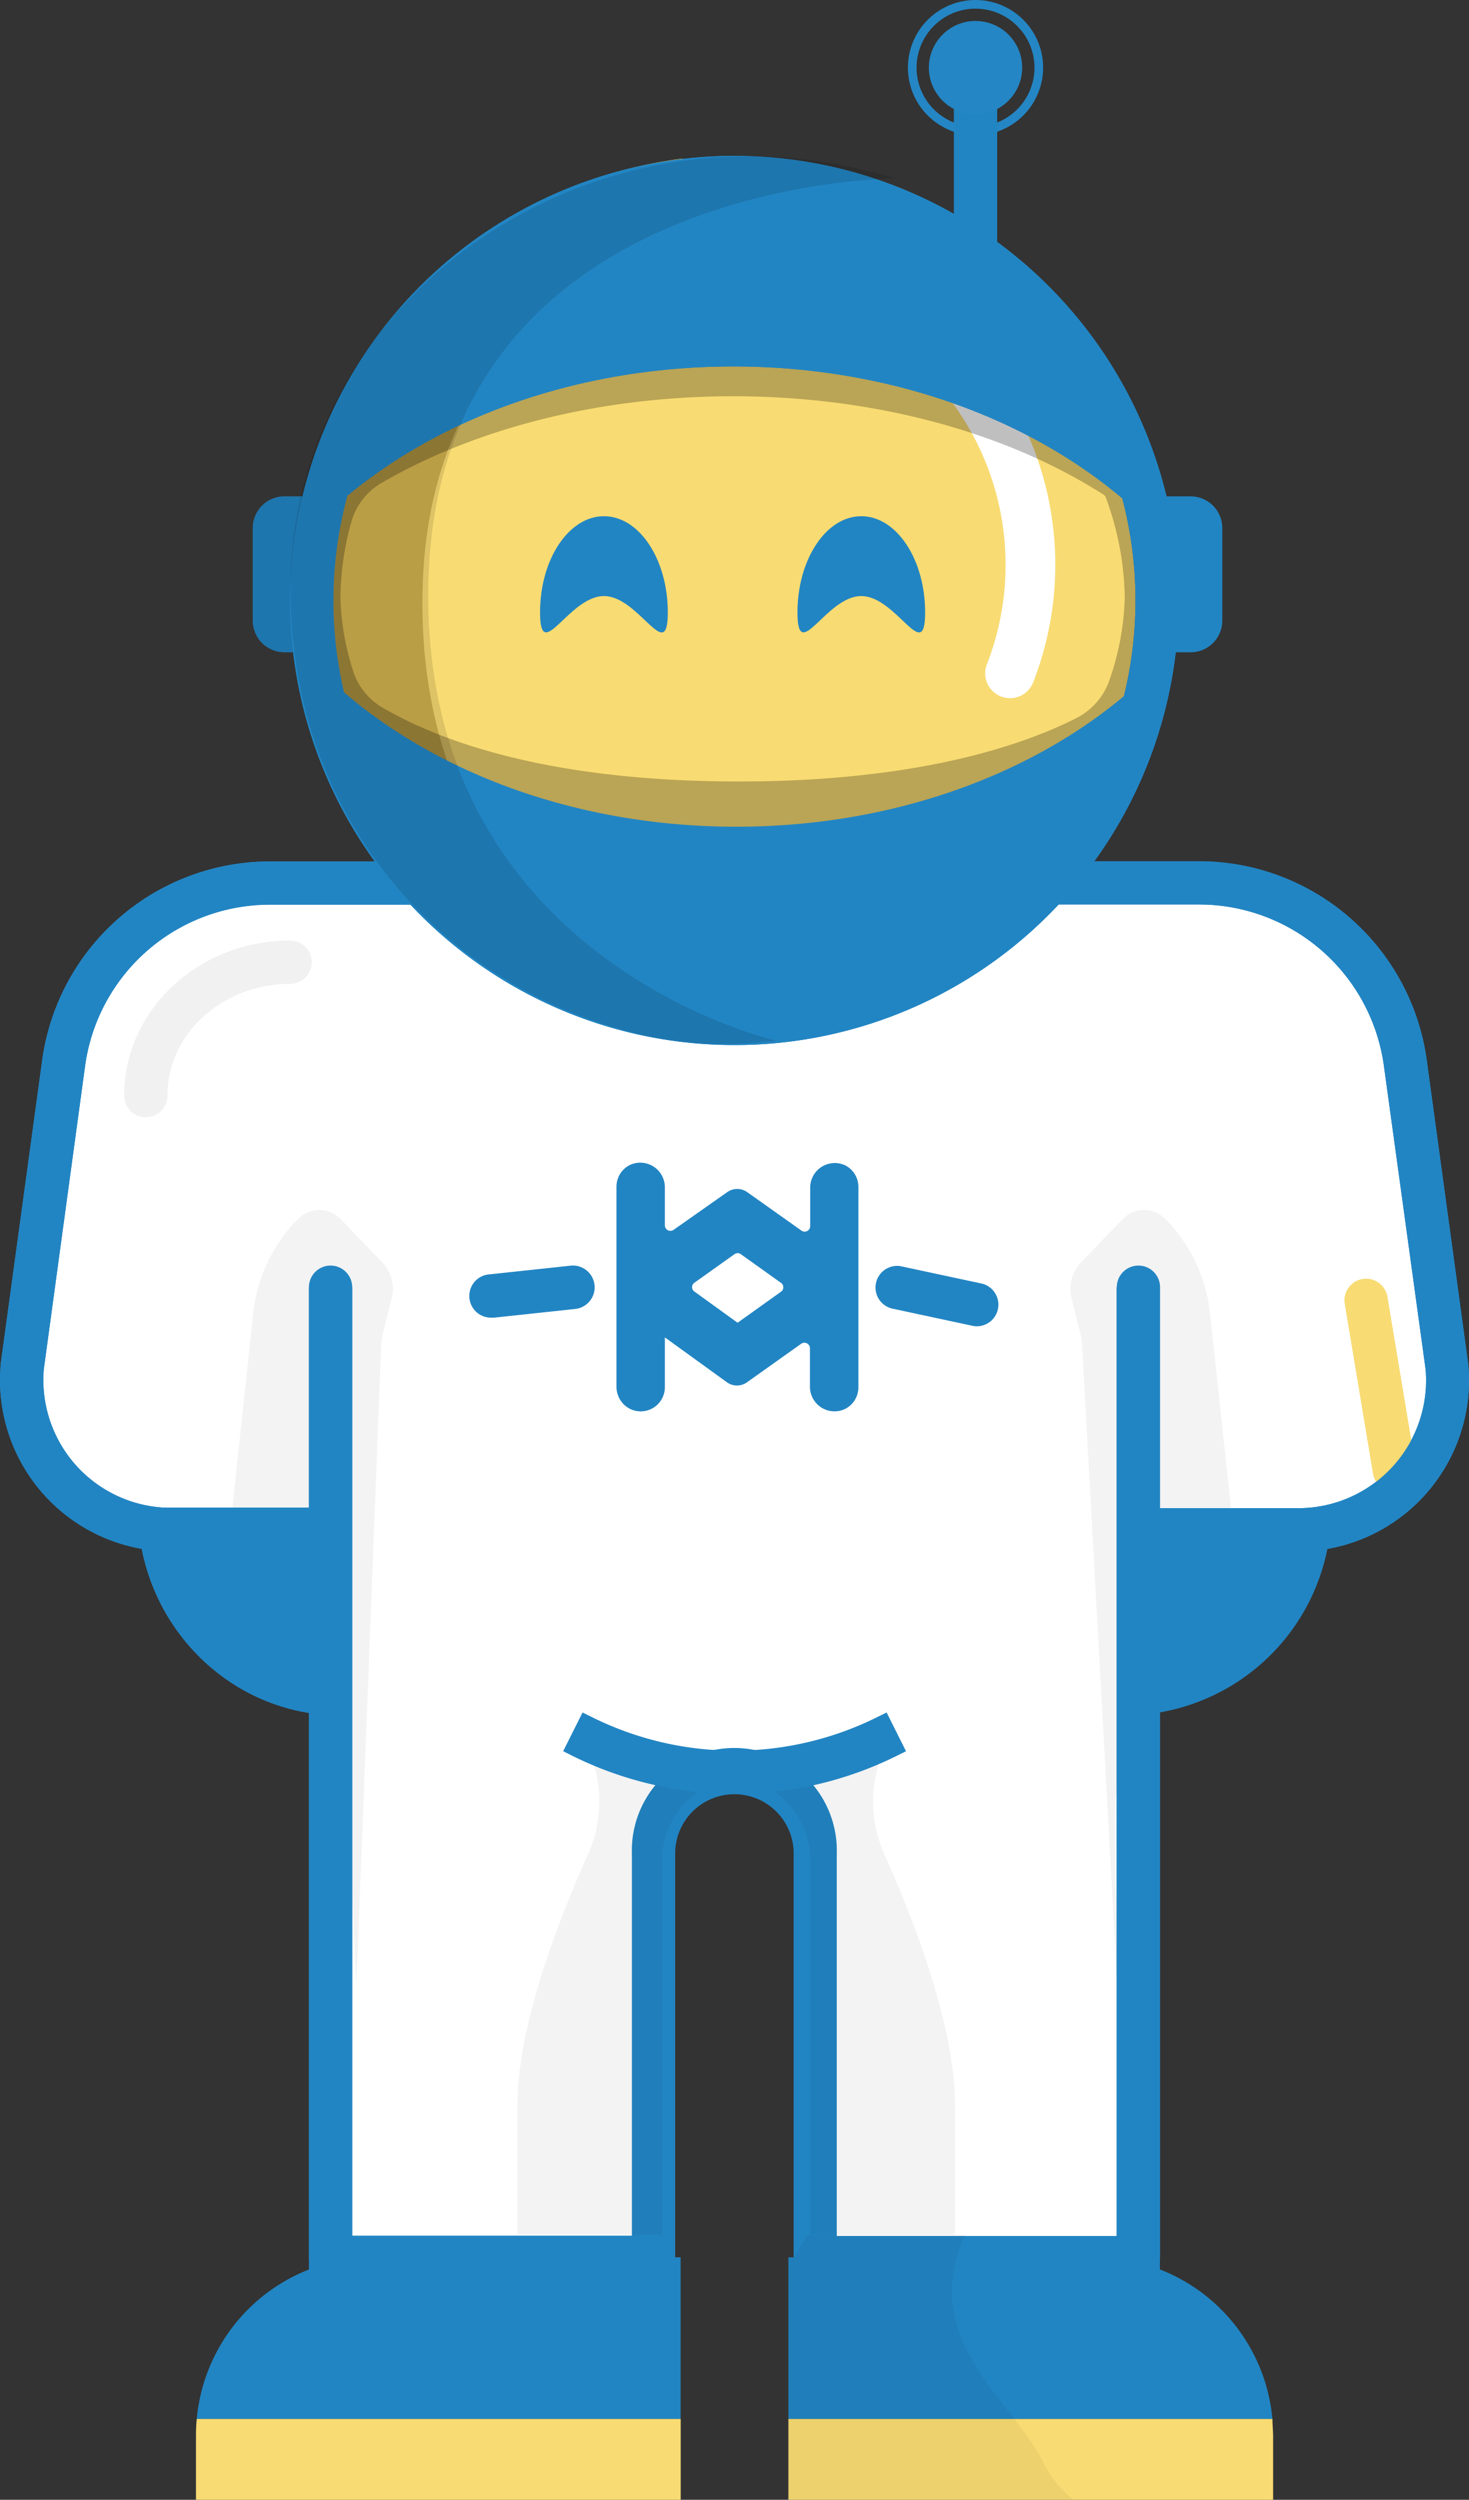 <svg xmlns="http://www.w3.org/2000/svg" viewBox="0 0 169.71 288.62"><rect x="0" y="0" width="169.71" height="288.62" fill="#333333" stroke="none"/><defs><style>.cls-1{fill:#2486c4;}.cls-2{fill:#2285c3;}.cls-3{opacity:0.11;}.cls-4{fill:#fff;}.cls-5{fill:#f8db72;}.cls-6{fill:#d1b14e;}.cls-7{opacity:0.05;}.cls-8{opacity:0.25;}.cls-9{fill:#e5e5e4;}.cls-10{fill:#f1f1f2;}</style></defs><title>Asset 8</title><g id="Layer_2" data-name="Layer 2"><g id="Layer_1-2" data-name="Layer 1"><path class="cls-1" d="M112.7,15.62a7.81,7.81,0,1,1,7.81-7.81A7.82,7.82,0,0,1,112.7,15.62ZM112.7,1a6.81,6.81,0,1,0,6.81,6.81A6.82,6.82,0,0,0,112.7,1Z"/><path class="cls-2" d="M32.86,57.31H38.2a0,0,0,0,1,0,0v18a0,0,0,0,1,0,0H32.86a3.66,3.66,0,0,1-3.66-3.66V61A3.66,3.66,0,0,1,32.86,57.31Z"/><g class="cls-3"><path d="M38.2,75.31H32.86a3.66,3.66,0,0,1-3.66-3.66V61a3.66,3.66,0,0,1,3.66-3.66H38.2Z"/></g><path class="cls-2" d="M135.86,57.31h5.34a0,0,0,0,1,0,0v18a0,0,0,0,1,0,0h-5.34a3.66,3.66,0,0,1-3.66-3.66V61A3.66,3.66,0,0,1,135.86,57.31Z" transform="translate(273.41 132.62) rotate(180)"/><path class="cls-4" d="M131.52,176.63H150a17.26,17.26,0,0,0,17.19-18.82l-4.8-35.12A24,24,0,0,0,138.59,102H31.11A24,24,0,0,0,7.36,122.69L2.57,157.81a17.26,17.26,0,0,0,17.19,18.82H38.19"/><path class="cls-2" d="M150,179.13H131.52v-5H150a14.76,14.76,0,0,0,14.7-16L159.87,123a21.56,21.56,0,0,0-21.28-18.57H31.11A21.55,21.55,0,0,0,9.84,123L5.06,158.09a14.76,14.76,0,0,0,14.7,16H38.19v5H19.76A19.77,19.77,0,0,1,.08,157.58v-.11l4.8-35.11a26.57,26.57,0,0,1,26.22-22.9H138.59a26.57,26.57,0,0,1,26.23,22.9l4.81,35.22A19.77,19.77,0,0,1,150,179.13Z"/><circle class="cls-5" cx="84.85" cy="69.3" r="48.83" transform="translate(-20.06 37.75) rotate(-22.5)"/><path class="cls-2" d="M84.85,23A46.33,46.33,0,1,1,38.52,69.3,46.38,46.38,0,0,1,84.85,23m0-5A51.33,51.33,0,1,0,136.18,69.3,51.33,51.33,0,0,0,84.85,18Z"/><path class="cls-6" d="M48.85,67.22C50.45,23.73,98.23,23.7,98.23,23.7L78.78,18.31a51.32,51.32,0,0,0,2,102l4.86-.6S47.29,109.77,48.85,67.22Z"/><path class="cls-4" d="M38.19,148.63v112H75.52V214a9.34,9.34,0,0,1,9.33-9.34h0A9.34,9.34,0,0,1,94.19,214v46.66h37.33v-112"/><path class="cls-2" d="M134,263.12H91.69V214A6.84,6.84,0,1,0,78,214v49.16H35.69V148.63h5V258.12H73V214a11.84,11.84,0,1,1,23.67,0v44.16H129V148.63h5Z"/><path class="cls-2" d="M126.53,260.62H91.08v18.67H147A20.54,20.54,0,0,0,126.53,260.62Z"/><path class="cls-2" d="M78.63,260.62H43.17a20.53,20.53,0,0,0-20.44,18.67h55.9Z"/><path class="cls-5" d="M147,279.29H91.08v9.33h56v-7.46C147.07,280.53,147,279.9,147,279.29Z"/><path class="cls-5" d="M22.73,279.29c-.06.61-.09,1.24-.09,1.87v7.46h56v-9.33Z"/><path class="cls-2" d="M56.85,152.13a2.5,2.5,0,0,1-.26-5l9.33-1a2.5,2.5,0,0,1,.53,5l-9.33,1Z"/><path class="cls-2" d="M112.85,153.13a2.31,2.31,0,0,1-.52-.06l-9.33-2a2.5,2.5,0,0,1,1-4.89l9.34,2a2.5,2.5,0,0,1-.53,4.95Z"/><g class="cls-7"><path d="M45.25,149.92l-1,4a7.15,7.15,0,0,0-.22,1.53l-2.86,73.83-.9-19.63a59.41,59.41,0,0,0-13.49-35h0l2.48-23.06a18.22,18.22,0,0,1,5.17-10.86h0a3.42,3.42,0,0,1,4.9,0l4.87,5.06A4.42,4.42,0,0,1,45.25,149.92Z"/></g><g class="cls-7"><path d="M123.8,149.92l1,4a7.15,7.15,0,0,1,.22,1.53l4.06,73.83-.3-19.63a59.41,59.41,0,0,1,13.49-35h0l-2.48-23.06a18.22,18.22,0,0,0-5.17-10.86h0a3.42,3.42,0,0,0-4.9,0l-4.87,5.06A4.42,4.42,0,0,0,123.8,149.92Z"/></g><path class="cls-4" d="M94.61,32.12a2.87,2.87,0,0,1,3.72-1.61,37.32,37.32,0,0,1,21,48.35,2.87,2.87,0,0,1-5.34-2.1,31.59,31.59,0,0,0-17.8-40.92A2.86,2.86,0,0,1,94.61,32.12Z"/><path class="cls-2" d="M129.91,174.16v23.9a23.9,23.9,0,0,0,23.9-23.9Z"/><g class="cls-8"><path d="M135.89,63.8c-2.75-21.64-24.55-38.49-51-38.49-26.34,0-48,16.67-51,38.13l4.32,18.67h2.55l3.85,9.7,6,6.9,38.89,6.36,36.83-13.44,2.75-9.52h2l4.32-18.67-.13-.23Zm-7.68,14.61a7.72,7.72,0,0,1-3.84,4.49c-6.27,3.18-18.4,7.33-39,7.33-22.78,0-35.1-5-41.16-8.52a7.55,7.55,0,0,1-3.46-4.39A30.14,30.14,0,0,1,39.33,69a33.55,33.55,0,0,1,1.26-8.74,7.57,7.57,0,0,1,3.5-4.51c10.73-6.22,25-10,40.61-10,16.76,0,31.89,4.37,42.85,11.4l.15.16A34.5,34.5,0,0,1,129.94,69,31.21,31.21,0,0,1,128.21,78.41Z"/></g><path class="cls-2" d="M84.7,42.31c21.56,0,40.47,8.58,51.19,21.49a51.33,51.33,0,0,0-102-.42C44.65,50.71,63.38,42.31,84.7,42.31Z"/><path class="cls-2" d="M84.7,42.31c21.56,0,40.47,8.58,51.19,21.49a51.33,51.33,0,0,0-102-.42C44.65,50.71,63.38,42.31,84.7,42.31Z"/><path class="cls-2" d="M112.7,41.31a2.5,2.5,0,0,1-2.5-2.5v-30a2.5,2.5,0,0,1,5,0v30A2.5,2.5,0,0,1,112.7,41.31Z"/><path class="cls-2" d="M84.85,23A46.33,46.33,0,1,1,38.52,69.3,46.38,46.38,0,0,1,84.85,23m0-5A51.33,51.33,0,1,0,136.18,69.3,51.33,51.33,0,0,0,84.85,18Z"/><path class="cls-2" d="M97.75,134.6a2.84,2.84,0,0,0-4.15,2.55v4.42a.64.64,0,0,1-1,.52l-6.29-4.46a2,2,0,0,0-2.28,0L77.81,142a.64.64,0,0,1-1-.52v-4.37a2.84,2.84,0,0,0-4.15-2.55,2.8,2.8,0,0,0-1.44,2.45v23.06a2.88,2.88,0,0,0,1.16,2.35,2.79,2.79,0,0,0,4.43-2.27v-5.74L84,159.61a2,2,0,0,0,2.28,0l6.29-4.47a.64.64,0,0,1,1,.53v4.41a2.84,2.84,0,0,0,4.15,2.55,2.81,2.81,0,0,0,1.45-2.45V137.05A2.81,2.81,0,0,0,97.75,134.6Zm-7.54,14.55-5,3.57h0l-5-3.61a.62.62,0,0,1,0-1l4.65-3.31a.63.63,0,0,1,.72,0l4.69,3.35A.62.62,0,0,1,90.21,149.15Z"/><path class="cls-2" d="M85.06,95.45C63.5,95.45,44.59,86.88,33.87,74a51.33,51.33,0,0,0,102,.42C125.11,87.06,106.38,95.45,85.06,95.45Z"/><g class="cls-7"><path d="M67.17,200.45h0a14.82,14.82,0,0,1,.76,13.64c-3.38,7.53-8.15,19.8-8.15,28.92v15H76.47V214.94a9.89,9.89,0,0,1,8.86-9.84h0Z"/></g><g class="cls-7"><path d="M102.93,200.45h0a14.85,14.85,0,0,0-.76,13.64c3.38,7.53,8.16,19.8,8.16,28.92v15H93.63V214.94a9.89,9.89,0,0,0-8.85-9.84h0Z"/></g><path class="cls-2" d="M84.85,207.12a42.23,42.23,0,0,1-18.79-4.43l-1-.5,2.24-4.47,1,.49a37,37,0,0,0,33.13,0l1-.49,2.24,4.47-1,.5A42.24,42.24,0,0,1,84.85,207.12Z"/><path class="cls-2" d="M15.9,174.07h0c0,13.25,10.49,24,23.43,24h0v-24"/><g class="cls-7"><path d="M91.08,260.62v28H124l-.1-.08a13,13,0,0,1-3.41-4.32c-3.75-7.39-14.43-14.09-9-26.17H93.24l-1.49,2.57"/></g><path class="cls-2" d="M38.19,179.13H19.76A19.77,19.77,0,0,1,.08,157.58v-.11l4.8-35.11a26.57,26.57,0,0,1,26.22-22.9h20.2v5H31.11A21.55,21.55,0,0,0,9.84,123L5.06,158.09a14.76,14.76,0,0,0,14.7,16H38.19Z"/><line class="cls-4" x1="38.19" y1="260.62" x2="38.19" y2="148.63"/><path class="cls-2" d="M38.19,263.12a2.5,2.5,0,0,1-2.5-2.5v-112a2.5,2.5,0,0,1,5,0v112A2.5,2.5,0,0,1,38.19,263.12Z"/><line class="cls-9" x1="131.52" y1="260.62" x2="131.52" y2="148.63"/><path class="cls-2" d="M131.52,263.12a2.5,2.5,0,0,1-2.5-2.5v-112a2.5,2.5,0,0,1,5,0v112A2.5,2.5,0,0,1,131.52,263.12Z"/><line class="cls-4" x1="157.84" y1="150.21" x2="161.08" y2="169.73"/><path class="cls-5" d="M161.08,172.23a2.5,2.5,0,0,1-2.46-2.09l-3.25-19.52a2.5,2.5,0,1,1,4.93-.82l3.25,19.52a2.49,2.49,0,0,1-2.05,2.87A2,2,0,0,1,161.08,172.23Z"/><path class="cls-10" d="M16.84,129a2.5,2.5,0,0,1-2.5-2.5c0-9.88,8.6-17.91,19.18-17.91a2.5,2.5,0,1,1,0,5c-7.82,0-14.18,5.79-14.18,12.91A2.5,2.5,0,0,1,16.84,129Z"/><path class="cls-2" d="M150,179.13H131.52v-5H150a14.76,14.76,0,0,0,14.7-16L159.87,123a21.56,21.56,0,0,0-21.28-18.57h-26.4v-5h26.4a26.57,26.57,0,0,1,26.23,22.9l4.81,35.22A19.77,19.77,0,0,1,150,179.13Z"/><circle class="cls-1" cx="112.7" cy="7.81" r="5.39"/><path class="cls-2" d="M106.88,70.71c0,6.13-3.3-1.89-7.38-1.89s-7.37,8-7.37,1.89S95.43,59.6,99.5,59.6,106.88,64.58,106.88,70.71Z"/><path class="cls-2" d="M77.15,70.71c0,6.13-3.31-1.89-7.38-1.89s-7.38,8-7.38,1.89,3.3-11.11,7.38-11.11S77.15,64.58,77.15,70.71Z"/><g class="cls-3"><path d="M49.53,66.22c1.75-45.59,54-45.62,54-45.62l-2.61-.69c-32.73-8.69-66.08,13.8-67.35,46.33,0,.68,0,1.36,0,2,0,25.16,16.4,45.46,40.4,51.19a42.93,42.93,0,0,0,13.61.92l2.17-.18S47.82,110.82,49.53,66.22Z"/></g></g></g></svg>